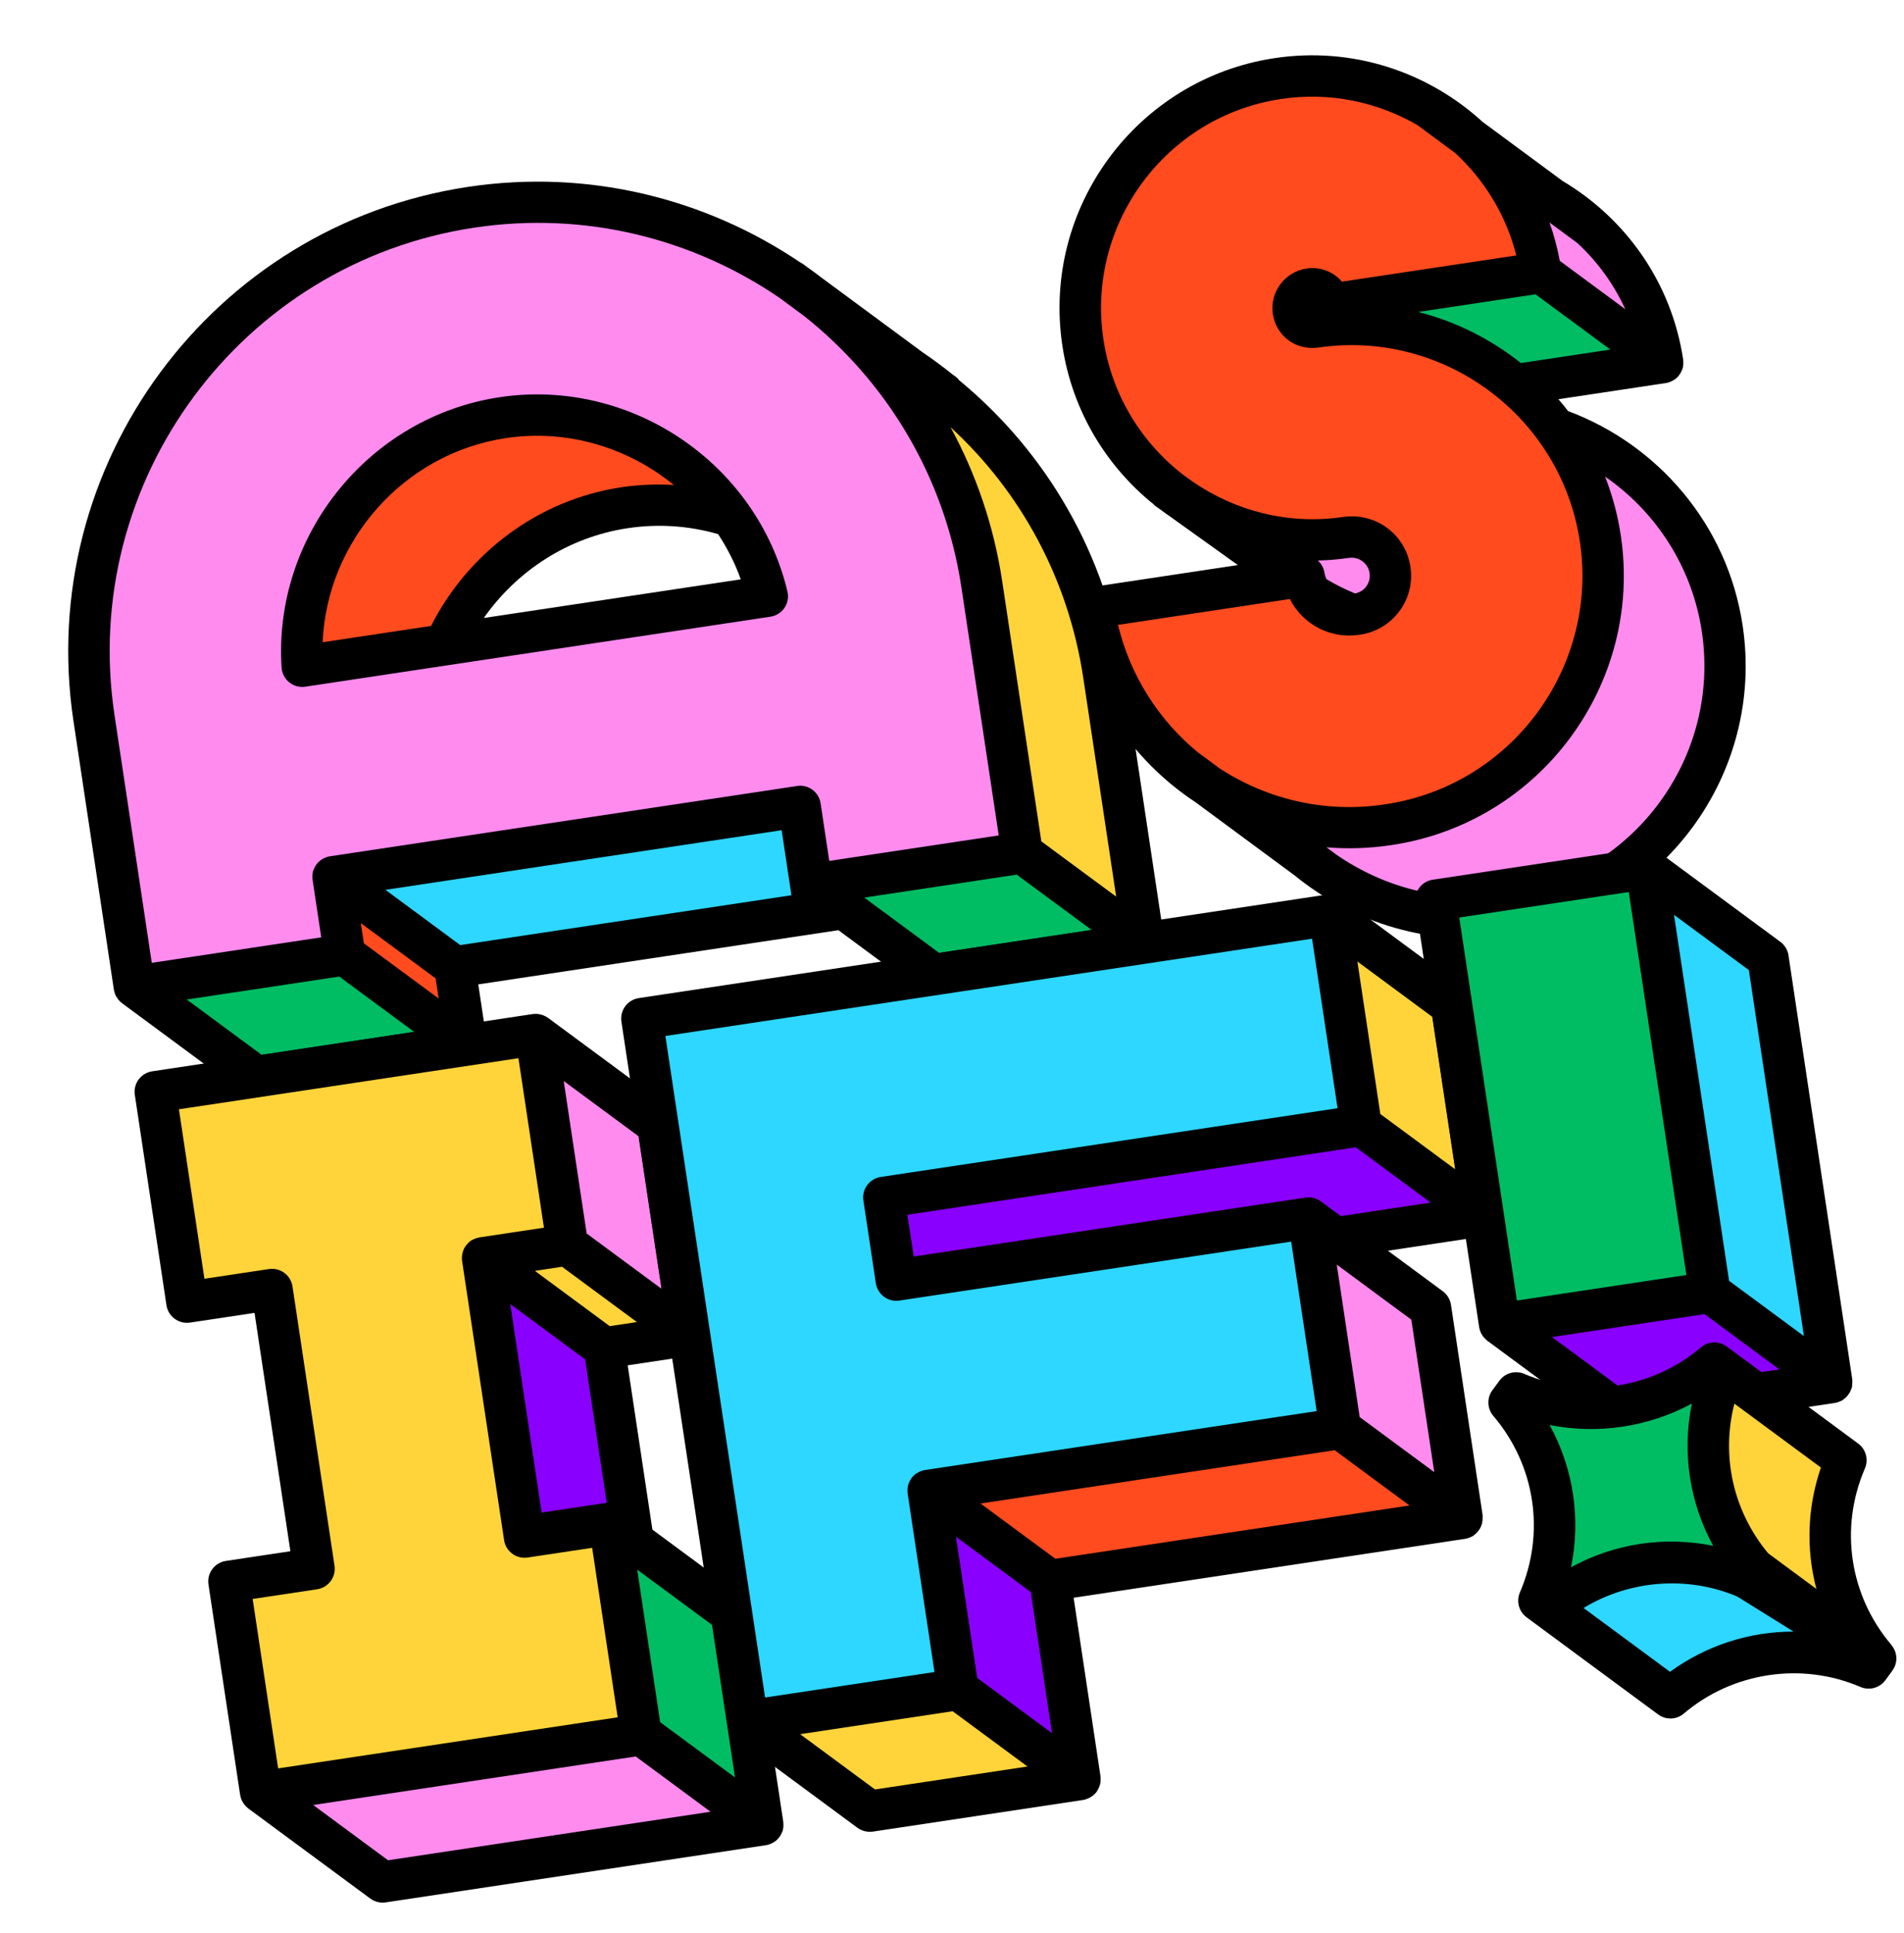 <svg width="728" height="739" viewBox="0 0 728 739" fill="none"
    xmlns="http://www.w3.org/2000/svg">
    <path d="M519.197 124.059C541.732 124.611 562.831 133.086 579.292 147.159L635.791 138.659L589.159 104.223L508.723 116.325L519.197 124.059Z" fill="#00BD64"/>
    <path d="M635.788 138.637C630.598 104.136 605.998 77.278 574.701 67.486C582.029 78.144 587.108 90.588 589.159 104.223L635.792 138.659L635.788 138.637Z" fill="#FF8BEF"/>
    <path d="M516.772 234.969C517.323 234.931 517.887 234.98 518.454 234.894L519.02 234.809C527.1 233.593 532.689 226.026 531.473 217.945C530.257 209.865 522.69 204.276 514.609 205.492C500.986 207.475 487.636 206.231 475.293 202.364C480.19 209.445 511.383 232.906 516.772 234.969Z" fill="#FF8BEF"/>
    <path d="M594.582 163.658C603.394 175.741 609.534 190.052 611.91 205.844C619.8 258.292 583.548 307.358 531.121 315.245L530.555 315.33C514.024 317.818 497.828 316.022 483.077 310.802C504.164 339.191 539.833 355.386 577.187 349.766L577.754 349.681C630.18 341.794 666.429 292.706 658.542 240.279C653.03 203.644 627.398 174.958 594.604 163.655L594.582 163.658Z" fill="#FF8BEF"/>
    <path d="M611.91 205.843C604.039 153.526 555.163 117.356 502.86 125.025C498.852 125.628 495.093 122.852 494.49 118.844C493.888 114.837 496.663 111.078 500.78 110.459C504.591 109.885 508.15 112.513 508.723 116.325L589.159 104.223C581.914 56.066 536.836 22.777 488.569 30.039C440.303 37.3 406.779 82.593 414.054 130.946C421.329 179.299 466.379 212.547 514.588 205.495C522.668 204.279 530.239 209.889 531.455 217.97C532.67 226.051 527.082 233.618 519.002 234.834L518.435 234.919C508.917 236.351 499.997 229.764 498.565 220.245L418.128 232.347C426.235 286.232 476.651 323.462 530.537 315.355L531.103 315.27C583.529 307.383 619.779 258.295 611.891 205.869L611.91 205.843Z" fill="#FF4B1E"/>
    <path d="M599.47 157.064C598.306 155.547 597.106 154.079 595.864 152.64L636.965 146.456C637.684 146.348 638.339 146.116 638.966 145.843C639.112 145.777 639.258 145.71 639.401 145.622C640 145.309 640.57 144.956 641.059 144.504C641.059 144.504 641.081 144.501 641.099 144.476C641.61 144.02 642.017 143.469 642.399 142.899C642.488 142.752 642.581 142.627 642.648 142.483C642.98 141.876 643.262 141.232 643.45 140.558L643.443 140.515C643.591 139.869 643.645 139.192 643.631 138.504C643.626 138.327 643.622 138.149 643.596 137.975C643.573 137.822 643.59 137.642 643.567 137.489C639.108 107.845 621.451 83.461 597.478 69.204L566.832 46.574C546.089 27.577 517.276 17.724 487.349 22.226C434.683 30.15 398.268 79.463 406.191 132.129C409.924 156.937 422.893 178.151 441.069 192.812C441.33 193.062 441.593 193.334 441.894 193.556L444.44 195.379C445.518 196.174 446.57 196.951 447.685 197.697L473.299 216.05L416.908 224.534C412.596 225.183 409.616 229.217 410.265 233.53C414.945 264.633 432.681 290.586 457.067 306.696L495.029 334.73C517.547 353.081 547.373 362.27 578.302 357.617L578.868 357.532C635.629 348.992 674.835 295.873 666.299 239.134C660.476 200.43 633.787 169.899 599.411 157.118L599.47 157.064ZM581.532 138.804C570.048 129.684 556.694 122.939 542.266 119.274L587.112 112.527L615.728 133.659L581.532 138.804ZM603.018 92.85C610.696 99.914 616.98 108.524 621.448 118.231L596.39 99.727C595.452 94.679 594.136 89.776 592.447 85.063L602.996 92.853L603.018 92.85ZM465.827 293.417L457.859 287.533C443.153 275.357 432.203 258.539 427.469 238.916L493.182 229.029C497.978 238.554 508.522 244.384 519.63 242.713L520.196 242.628C532.59 240.764 541.157 229.162 539.292 216.769C537.428 204.375 526.252 196.123 514.112 197.593C513.894 197.625 513.673 197.636 513.455 197.669C492.423 200.744 472.092 195.295 455.828 184.021L452.731 181.792C436.672 169.507 425.129 151.264 421.895 129.766C415.269 85.725 445.705 44.484 489.746 37.858C508.543 35.03 526.782 39.013 542.062 47.895C542.062 47.895 542.066 47.917 542.091 47.936L556.423 58.52C567.524 68.788 575.866 82.19 579.775 97.661L513.104 107.691C509.868 103.946 504.856 101.872 499.607 102.661C491.221 103.923 485.423 111.722 486.674 120.043C487.926 128.363 495.218 133.748 503.23 132.965C503.473 132.951 503.738 132.934 503.999 132.894C551.965 125.856 596.863 159.127 604.075 207.067C611.288 255.006 578.065 300.231 529.93 307.473L529.364 307.558C506.276 311.031 483.915 305.419 465.812 293.464L465.827 293.417ZM503.841 214.306C507.594 214.232 511.38 213.93 515.173 213.381C515.369 213.352 515.59 213.341 515.786 213.311C519.554 212.744 523.087 215.353 523.651 219.1C524.214 222.846 521.735 226.204 518.12 226.903C514.324 225.358 510.663 223.526 507.161 221.424C506.826 220.673 506.552 219.89 506.424 219.041C506.136 217.124 505.198 215.483 503.863 214.303L503.841 214.306ZM576.556 341.865L575.989 341.95C552.118 345.542 529.03 339.393 510.637 326.546C510.587 326.509 510.559 326.469 510.509 326.432L507.176 323.971C515.202 324.612 523.411 324.401 531.71 323.153L532.276 323.068C589.015 314.531 628.243 261.409 619.707 204.67C618.524 196.807 616.481 189.297 613.7 182.209C632.975 195.591 646.949 216.52 650.701 241.459C657.939 289.573 624.669 334.626 576.556 341.865Z" fill="black"/>
    <path d="M127.277 335.242L131.767 365.081L178.396 399.495L173.906 369.656L127.277 335.242Z" fill="#FF4B1E"/>
    <path d="M238.821 194.128C253 191.995 266.878 193.337 279.681 197.447C260.654 170.173 227.234 154.42 192.189 159.692C145.535 166.711 112.592 208.464 115.565 254.724L169.951 246.542C182.114 219.454 207.301 198.848 238.796 194.11L238.821 194.128Z" fill="#FF4B1E"/>
    <path d="M329.342 130.171C353.178 154.917 369.873 186.974 375.365 223.479L390.806 326.11L437.438 360.546L421.997 257.915C413.399 200.762 377.385 154.438 329.345 130.193L329.342 130.171Z" fill="#FFD43A"/>
    <path d="M127.278 335.242L305.88 308.372L310.369 338.211L390.806 326.11L375.365 223.479C361.284 129.887 273.683 65.197 180.091 79.278C86.499 93.359 21.809 180.96 35.89 274.552L51.331 377.183L131.767 365.082L127.278 335.242ZM192.192 159.714C238.847 152.695 282.616 182.906 293.386 227.994L115.568 254.746C112.595 208.486 145.538 166.733 192.192 159.714Z" fill="#FF8BEF"/>
    <path d="M51.33 377.183L97.959 411.597L178.396 399.496L131.767 365.082L51.33 377.183Z" fill="#00BD64"/>
    <path d="M310.369 338.211L356.998 372.625L437.434 360.524L390.806 326.11L310.369 338.211Z" fill="#00BD64"/>
    <path d="M311.583 348.943L305.488 308.43L127.277 335.242L173.906 369.656L311.583 348.943Z" fill="#2DD7FF"/>
    <path d="M191.012 151.873C141.026 159.394 104.422 204.793 107.669 255.245C107.822 257.449 108.866 259.497 110.589 260.886C112.313 262.275 114.541 262.875 116.741 262.544L294.559 235.792C296.759 235.461 298.713 234.232 299.951 232.397C301.19 230.562 301.606 228.295 301.082 226.146C289.341 176.972 240.999 144.353 191.012 151.873ZM164.789 239.323L123.362 245.556C125.018 206.817 154.334 173.384 193.365 167.512C216.997 163.957 240.13 171.145 257.649 185.438C251.021 185.054 244.328 185.281 237.641 186.287C205.406 191.137 178.795 211.757 164.811 239.32L164.789 239.323ZM283.233 221.503L184.98 236.285C197.562 218.355 217.084 205.395 239.997 201.948C251.65 200.195 263.263 200.987 274.572 204.208C278.073 209.561 281.035 215.33 283.233 221.503Z" fill="black"/>
    <path d="M366.499 145.006C366.207 144.693 365.897 144.406 365.546 144.147L364.218 143.166C360.548 140.243 356.783 137.424 352.867 134.784L314.152 106.195C312.392 104.857 310.635 103.539 308.84 102.273L307.161 101.033C306.76 100.737 306.348 100.509 305.938 100.304C269.941 76.006 225.177 64.498 178.936 71.455C81.032 86.185 13.363 177.821 28.092 275.725L43.533 378.356C43.608 378.857 43.746 379.326 43.905 379.793C43.908 379.814 43.915 379.858 43.918 379.88C44.15 380.535 44.507 381.128 44.882 381.695C44.97 381.837 45.077 381.955 45.162 382.076C45.602 382.633 46.079 383.141 46.655 383.566L93.263 417.983C93.689 418.298 94.13 418.566 94.586 418.787C94.705 418.836 94.82 418.863 94.939 418.912C95.295 419.059 95.652 419.205 96.045 419.302C96.207 419.345 96.363 419.343 96.525 419.386C96.868 419.446 97.215 419.527 97.573 419.54C98.09 419.574 98.62 419.539 99.142 419.46L179.579 407.358C180.297 407.25 180.953 407.018 181.58 406.745C181.726 406.679 181.872 406.612 182.015 406.524C182.614 406.211 183.184 405.858 183.673 405.406C183.673 405.406 183.695 405.403 183.713 405.378C184.224 404.922 184.631 404.371 185.013 403.801C185.102 403.654 185.195 403.529 185.262 403.385C185.594 402.778 185.876 402.134 186.064 401.46L186.057 401.417C186.205 400.771 186.259 400.094 186.245 399.406C186.241 399.229 186.236 399.051 186.21 398.877C186.187 398.724 186.204 398.543 186.181 398.391L182.868 376.371L320.567 355.654L352.264 379.062C352.69 379.376 353.132 379.644 353.588 379.865C353.707 379.914 353.822 379.941 353.941 379.99C354.297 380.137 354.653 380.284 355.047 380.381C355.209 380.423 355.365 380.422 355.527 380.464C355.87 380.524 356.216 380.606 356.575 380.618C357.092 380.652 357.621 380.617 358.144 380.538L438.581 368.437C439.299 368.329 439.955 368.096 440.582 367.824C440.728 367.757 440.874 367.691 441.016 367.603C441.615 367.29 442.186 366.937 442.675 366.484C442.675 366.484 442.696 366.481 442.715 366.456C443.226 366.001 443.633 365.449 444.015 364.879C444.104 364.732 444.196 364.607 444.264 364.463C444.596 363.857 444.878 363.213 445.066 362.539L445.059 362.495C445.207 361.849 445.261 361.173 445.247 360.484C445.242 360.307 445.238 360.129 445.212 359.955C445.189 359.803 445.206 359.622 445.183 359.469L429.743 256.838C423.025 212.188 400.252 172.893 366.428 145.128L366.499 145.006ZM100.028 403.289L71.412 382.158L129.72 373.386L158.335 394.517L100.028 403.289ZM167.735 381.788L139.12 360.657L137.96 352.946L166.575 374.078L167.735 381.788ZM302.609 342.297L175.975 361.348L147.36 340.217L298.867 317.423L302.609 342.297ZM304.722 300.527L126.12 327.398C125.401 327.506 124.745 327.738 124.118 328.011C123.972 328.077 123.826 328.144 123.684 328.232C123.085 328.545 122.514 328.898 122.025 329.35C122.025 329.35 122.004 329.353 121.985 329.378C121.475 329.834 121.067 330.385 120.685 330.955C120.596 331.102 120.504 331.227 120.436 331.371C120.104 331.978 119.823 332.622 119.634 333.296L119.641 333.339C119.493 333.985 119.439 334.662 119.453 335.35C119.458 335.527 119.462 335.705 119.488 335.879C119.511 336.032 119.494 336.212 119.517 336.365L122.83 358.385L58.032 368.134L43.768 273.322C30.336 184.043 92.047 100.476 181.326 87.044C223.886 80.641 265.099 91.346 298.096 113.912L307.568 120.907C338.862 145.778 361.201 182.042 367.604 224.602L381.869 319.414L317.071 329.162L313.758 307.142C313.109 302.829 309.075 299.85 304.762 300.499L304.722 300.527ZM359.067 364.318L330.451 343.186L388.758 334.414L417.374 355.546L359.067 364.318ZM426.774 342.816L398.158 321.685L383.203 222.277C380.005 201.019 373.169 181.199 363.442 163.329C390.428 188.136 408.529 221.541 414.175 259.069L426.774 342.816Z" fill="black"/>
    <path d="M216.949 476.019L184.452 480.908L231.059 515.325L263.578 510.433L216.949 476.019Z" fill="#FFD43A"/>
    <path d="M99.665 685.129L146.297 719.565L291.749 697.682L245.117 663.247L99.665 685.129Z" fill="#FF8BEF"/>
    <path d="M204.847 395.582L251.476 429.996L263.578 510.432L216.949 476.019L204.847 395.582Z" fill="#FF8BEF"/>
    <path d="M232.956 582.418L279.585 616.832L291.69 697.29L245.058 662.854L232.956 582.418Z" fill="#00BD64"/>
    <path d="M184.452 480.908L231.059 515.325L240.972 581.212L200.46 587.307L184.452 480.908Z" fill="#8A00FF"/>
    <path d="M71.497 497.902L103.994 493.013L120.06 599.803L87.563 604.693L99.665 685.129L245.117 663.246L233.015 582.81L200.518 587.699L184.452 480.908L216.949 476.019L204.847 395.582L59.395 417.465L71.497 497.902Z" fill="#FFD43A"/>
    <path d="M264.757 518.274C265.258 518.199 265.775 518.077 266.259 517.892C266.62 517.771 266.948 517.588 267.277 517.405C267.401 517.342 267.529 517.3 267.65 517.215C268.264 516.855 268.774 516.4 269.253 515.882C269.368 515.754 269.485 515.647 269.578 515.522C270.01 514.989 270.417 514.438 270.702 513.816C270.702 513.816 270.699 513.794 270.717 513.769C271.006 513.169 271.175 512.52 271.298 511.855C271.319 511.696 271.361 511.534 271.382 511.375C271.458 510.695 271.483 509.979 271.375 509.26L259.274 428.823C259.274 428.823 259.261 428.736 259.254 428.693C259.182 428.214 259.066 427.741 258.889 427.3C258.771 426.961 258.588 426.632 258.427 426.3C258.363 426.176 258.319 426.027 258.23 425.884C258.022 425.537 257.777 425.24 257.507 424.924C257.425 424.825 257.368 424.744 257.308 424.642C256.96 424.249 256.574 423.906 256.148 423.592L209.541 389.174C208.964 388.749 208.339 388.442 207.677 388.185C207.533 388.118 207.393 388.072 207.23 388.03C206.575 387.816 205.907 387.672 205.212 387.643C205.169 387.649 205.125 387.656 205.103 387.659C204.633 387.641 204.144 387.648 203.643 387.723L58.191 409.606C53.878 410.255 50.899 414.289 51.548 418.601L63.649 499.038C64.298 503.351 68.332 506.33 72.645 505.681L97.323 501.968L111.033 593.099L86.355 596.811C82.043 597.46 79.064 601.495 79.712 605.807L91.814 686.244C91.889 686.745 92.027 687.214 92.186 687.68C92.189 687.702 92.196 687.746 92.199 687.767C92.431 688.423 92.788 689.015 93.162 689.582C93.251 689.725 93.358 689.843 93.443 689.963C93.883 690.521 94.36 691.028 94.936 691.454L141.544 725.871C141.97 726.186 142.411 726.453 142.867 726.674C142.986 726.723 143.123 726.747 143.245 726.818C143.602 726.965 143.958 727.112 144.329 727.212C144.491 727.254 144.669 727.249 144.831 727.292C145.174 727.352 145.521 727.433 145.857 727.449C146.374 727.483 146.904 727.448 147.427 727.369L292.879 705.486C293.597 705.378 294.253 705.146 294.88 704.873C295.026 704.807 295.172 704.74 295.315 704.652C295.913 704.339 296.484 703.986 296.973 703.534C296.973 703.534 296.995 703.531 297.013 703.505C297.524 703.05 297.931 702.499 298.313 701.929C298.402 701.782 298.495 701.657 298.562 701.513C298.894 700.906 299.198 700.259 299.364 699.588L299.357 699.544C299.505 698.899 299.559 698.222 299.545 697.534C299.54 697.356 299.536 697.179 299.51 697.005C299.487 696.852 299.504 696.671 299.481 696.519L287.38 616.083L287.321 615.69C287.009 613.621 285.88 611.742 284.201 610.502L249.446 584.837L239.996 522.022L264.674 518.309L264.757 518.274ZM231.976 574.569L207.102 578.311L195.112 498.615L223.728 519.747L231.973 574.548L231.976 574.569ZM233.131 507.039L204.516 485.908L214.905 484.345L243.521 505.476L233.131 507.039ZM252.921 492.747L224.305 471.616L215.533 413.309L244.149 434.44L252.921 492.747ZM96.584 611.354L121.262 607.642C125.574 606.993 128.553 602.958 127.905 598.646L111.838 491.855C111.189 487.542 107.155 484.563 102.842 485.212L78.165 488.925L68.416 424.127L198.23 404.597L207.978 469.395L183.301 473.107C183.148 473.13 183.002 473.197 182.85 473.22C182.654 473.249 182.483 473.297 182.293 473.37C181.631 473.559 181.022 473.806 180.449 474.138L180.405 474.144C179.791 474.504 179.28 474.959 178.801 475.477C178.687 475.605 178.57 475.712 178.477 475.838C178.042 476.348 177.638 476.922 177.353 477.544C177.353 477.544 177.356 477.565 177.337 477.59C177.049 478.191 176.88 478.84 176.757 479.504C176.736 479.663 176.694 479.825 176.673 479.985C176.597 480.664 176.571 481.381 176.676 482.078L192.743 588.869C193.391 593.181 197.426 596.161 201.738 595.512L226.416 591.799L236.165 656.597L106.351 676.127L96.603 611.329L96.584 611.354ZM243.073 671.572L271.689 692.704L148.366 711.258L119.75 690.126L243.073 671.572ZM281.03 679.583L252.414 658.451L243.642 600.144L272.258 621.275L281.03 679.583Z" fill="black"/>
    <path d="M412.923 680.388L366.29 645.952L354.822 569.875L401.451 604.289L412.923 680.388Z" fill="#8A00FF"/>
    <path d="M520.42 430.363L337.941 457.816L342.696 489.42L500.41 465.692L501.751 474.601L567.049 464.777L520.42 430.363Z" fill="#8A00FF"/>
    <path d="M285.857 658.075L332.49 692.511L412.923 680.387L366.29 645.952L285.857 658.075Z" fill="#FFD43A"/>
    <path d="M354.822 569.875L401.451 604.289L558.992 580.587L512.385 546.17L354.822 569.875Z" fill="#FF4B1E"/>
    <path d="M285.857 658.075L366.291 645.952L354.823 569.875L512.537 546.147L500.433 465.689L342.696 489.42L337.941 457.816L520.421 430.362L508.319 349.926L245.382 389.484L285.857 658.075Z" fill="#2DD7FF"/>
    <path d="M500.345 465.702L546.956 500.141L559.057 580.577L512.45 546.16L500.345 465.702Z" fill="#FF8BEF"/>
    <path d="M520.421 430.362L567.05 464.776L554.948 384.34L508.319 349.926L520.421 430.362Z" fill="#FFD43A"/>
    <path d="M574.813 466.192C574.834 466.033 574.876 465.871 574.897 465.712C574.973 465.032 574.999 464.316 574.89 463.597L562.789 383.16C562.789 383.16 562.776 383.073 562.769 383.03C562.697 382.55 562.582 382.078 562.404 381.637C562.286 381.298 562.103 380.969 561.942 380.637C561.879 380.513 561.834 380.364 561.746 380.221C561.537 379.874 561.292 379.577 561.022 379.261C560.94 379.162 560.883 379.081 560.824 378.979C560.475 378.586 560.089 378.243 559.663 377.929L513.056 343.511C512.505 343.104 511.854 342.779 511.214 342.519C511.07 342.451 510.908 342.409 510.767 342.363C510.112 342.15 509.466 342.002 508.771 341.973C508.727 341.98 508.684 341.986 508.662 341.989C508.191 341.971 507.702 341.978 507.201 342.053L244.242 381.615C242.173 381.926 240.294 383.055 239.054 384.734C237.814 386.413 237.288 388.541 237.599 390.61L278.097 659.198C278.172 659.699 278.309 660.168 278.469 660.634C278.472 660.656 278.475 660.678 278.482 660.721C278.714 661.377 279.07 661.969 279.445 662.537C279.53 662.657 279.637 662.775 279.725 662.918C280.166 663.475 280.643 663.982 281.219 664.408L327.826 698.825C328.252 699.14 328.694 699.408 329.172 699.625C329.291 699.674 329.406 699.701 329.525 699.75C329.881 699.897 330.237 700.044 330.63 700.141C330.793 700.183 330.97 700.179 331.132 700.221C331.476 700.281 331.822 700.363 332.158 700.379C332.676 700.412 333.205 700.377 333.728 700.298L414.164 688.197C414.861 688.092 415.514 687.838 416.163 687.562C416.33 687.492 416.476 687.426 416.619 687.338C417.671 686.779 418.628 686.033 419.346 685.034C419.438 684.909 419.503 684.743 419.592 684.596C419.681 684.449 419.77 684.302 419.838 684.158C420.523 682.941 420.871 681.553 420.839 680.154C420.835 679.977 420.834 679.821 420.807 679.647C420.781 679.472 420.802 679.313 420.775 679.139L410.506 610.878L556.219 588.956L560.205 588.356C560.205 588.356 560.205 588.356 560.227 588.353C560.227 588.353 560.249 588.35 560.27 588.347C560.967 588.242 561.645 588.006 562.312 587.705C562.396 587.67 562.48 587.635 562.56 587.579C562.768 587.481 562.98 587.404 563.163 587.288C563.47 587.108 563.677 586.854 563.955 586.634C564.135 586.496 564.336 586.354 564.488 586.175C564.914 585.755 565.269 585.3 565.599 584.827C565.691 584.702 565.784 584.577 565.855 584.455C566.19 583.87 566.431 583.254 566.623 582.602C566.635 582.533 566.672 582.483 566.687 582.436C566.684 582.415 566.677 582.371 566.674 582.349C566.84 581.678 566.891 580.98 566.87 580.248C566.86 580.183 566.869 580.093 566.881 580.024C566.848 579.806 566.924 579.572 566.888 579.332L554.787 498.896C554.476 496.827 553.346 494.947 551.668 493.708L530.669 478.201L568.241 472.549C568.742 472.473 569.258 472.351 569.743 472.167C570.103 472.046 570.432 471.863 570.761 471.68C570.885 471.616 571.012 471.575 571.133 471.49C571.747 471.13 572.258 470.675 572.737 470.157C572.851 470.029 572.969 469.922 573.061 469.797C573.493 469.264 573.901 468.713 574.186 468.091C574.186 468.091 574.182 468.069 574.201 468.044C574.489 467.444 574.659 466.794 574.782 466.13L574.813 466.192ZM556.389 447.069L527.773 425.937L519.001 367.63L547.617 388.762L556.389 447.069ZM501.676 358.922L511.425 423.72L336.765 449.997C334.696 450.308 332.816 451.437 331.576 453.116C330.337 454.795 329.811 456.923 330.122 458.992L334.88 490.618C335.529 494.93 339.563 497.91 343.875 497.261L493.684 474.723L503.432 539.521L353.646 562.056C352.949 562.16 352.293 562.393 351.644 562.669C351.477 562.738 351.331 562.805 351.188 562.893C350.589 563.206 349.997 563.562 349.511 564.036C349.14 564.382 348.794 564.745 348.48 565.171C348.387 565.297 348.323 565.462 348.23 565.588C348.141 565.735 348.052 565.882 347.966 566.05C347.634 566.657 347.349 567.279 347.183 567.95C347.016 568.621 346.965 569.32 346.98 570.008C346.984 570.185 346.989 570.363 347.015 570.537C347.041 570.711 347.02 570.87 347.043 571.023L357.313 639.284L324.925 644.156L292.537 649.029L254.418 396.099L501.716 358.893L501.676 358.922ZM548.397 562.87L519.881 541.812L511.109 483.505L539.625 504.563L548.397 562.87ZM394.12 608.71L402.237 662.661L373.643 641.527L365.526 587.576L394.12 608.71ZM332.947 658.987L364.246 654.278L392.862 675.409L334.555 684.181L305.939 663.05L332.969 658.983L332.947 658.987ZM403.52 595.981L374.904 574.85L510.315 554.477L538.931 575.609L403.52 595.981ZM505.625 459.785C503.932 458.302 501.652 457.509 499.256 457.869L349.361 480.421L346.959 464.456L518.373 438.667L546.989 459.798L512.663 464.963L505.621 459.763L505.625 459.785Z" fill="black"/>
    <path d="M629.426 332.04L676.036 366.479L700.419 528.55L653.809 494.111L629.426 332.04Z" fill="#2DD7FF"/>
    <path d="M573.351 506.216L619.983 540.652L700.419 528.55L653.809 494.111L573.351 506.216Z" fill="#8A00FF"/>
    <path d="M629.404 332.043L548.968 344.145L573.351 506.216L653.787 494.114L629.404 332.043Z" fill="#00BD64"/>
    <path d="M683.855 365.303C683.544 363.234 682.415 361.354 680.736 360.115L634.129 325.697C633.578 325.29 632.927 324.965 632.287 324.705C632.121 324.641 631.981 324.595 631.815 324.531C631.181 324.314 630.513 324.17 629.819 324.141C629.775 324.147 629.71 324.157 629.666 324.164C629.196 324.145 628.732 324.171 628.252 324.243L547.816 336.344C543.503 336.993 540.524 341.027 541.173 345.34L565.556 507.411C565.632 507.912 565.769 508.381 565.928 508.847C565.932 508.869 565.938 508.912 565.942 508.934C566.174 509.59 566.53 510.182 566.905 510.749C566.993 510.892 567.1 511.009 567.185 511.13C567.625 511.688 568.103 512.195 568.679 512.621L615.286 547.038C616.965 548.278 619.093 548.804 621.163 548.493L701.599 536.391C702.274 536.289 702.93 536.057 703.579 535.781C703.746 535.712 703.892 535.645 704.057 535.554C704.203 535.487 704.349 535.421 704.494 535.354C704.721 535.231 704.869 535.031 705.067 534.867C705.386 534.619 705.708 534.392 705.977 534.106C706.249 533.843 706.471 533.542 706.69 533.22C706.912 532.919 707.134 532.618 707.328 532.277C707.518 531.915 707.644 531.561 707.787 531.183C707.863 530.949 708.008 530.727 708.084 530.493C708.111 530.378 708.092 530.247 708.119 530.131C708.194 529.741 708.203 529.361 708.232 528.956C708.238 528.554 708.269 528.171 708.232 527.775C708.213 527.645 708.24 527.529 708.22 527.399L683.837 365.328L683.855 365.303ZM689.737 510.846L661.121 489.714L640.067 349.773L668.683 370.904L689.737 510.846ZM557.966 350.81L622.764 341.061L644.795 487.493L579.997 497.242L557.966 350.81ZM622.03 532.347L593.414 511.216L651.721 502.444L680.337 523.575L622.03 532.347Z" fill="black"/>
    <path d="M705.79 558.324L702.131 555.622L659.157 523.888C648.228 549.254 652.649 578.636 670.558 599.663L717.19 634.099C699.281 613.072 694.861 583.69 705.79 558.324Z" fill="#FFD43A"/>
    <path d="M667.857 603.322C644.084 593.066 616.752 596.31 596.098 611.512L592.775 614.15C592.536 614.342 592.295 614.512 592.059 614.725L635.033 646.46L638.692 649.161C659.716 631.231 689.123 626.829 714.489 637.758L667.857 603.322Z" fill="#2DD7FF"/>
    <path d="M655.503 521.208C634.479 539.138 605.071 543.54 579.706 532.611L577.004 536.27C594.913 557.297 599.333 586.679 588.404 612.045L592.063 614.747C613.087 596.816 642.494 592.414 667.86 603.343L670.561 599.685C652.653 578.658 648.232 549.276 659.161 523.91L655.503 521.208Z" fill="#00BD64"/>
    <path d="M724.173 637.726C724.259 637.557 724.367 637.385 724.431 637.219C724.581 636.885 724.688 636.557 724.769 636.211C724.815 636.07 724.861 635.93 724.903 635.767C725.005 635.262 725.085 634.76 725.097 634.246C725.091 634.202 725.084 634.159 725.078 634.115C725.074 633.648 725.046 633.162 724.955 632.708C724.948 632.665 724.945 632.643 724.939 632.599C724.922 632.49 724.859 632.366 724.843 632.257C724.768 631.912 724.669 631.548 724.53 631.213C724.457 631.024 724.365 630.859 724.295 630.691C724.162 630.4 724.011 630.133 723.837 629.869C723.721 629.686 723.582 629.507 723.466 629.324C723.381 629.203 723.293 629.06 723.208 628.94C707.137 610.064 703.244 584.188 713.053 561.441C714.504 558.06 713.444 554.121 710.487 551.937L663.855 517.502L660.196 514.8C657.239 512.617 653.163 512.762 650.358 515.144C631.783 530.991 605.276 534.979 582.838 525.302C579.457 523.851 575.518 524.911 573.334 527.868L570.633 531.527C568.449 534.483 568.595 538.56 570.977 541.364C587.047 560.24 590.94 586.116 581.132 608.863C579.681 612.244 580.741 616.183 583.698 618.367L587.356 621.068L633.988 655.504C636.945 657.687 641.025 657.564 643.826 655.16C662.423 639.31 688.93 635.322 711.346 645.002C712.749 645.592 714.224 645.771 715.662 645.555C717.687 645.25 719.573 644.165 720.85 642.436L723.552 638.777C723.552 638.777 723.641 638.63 723.675 638.558C723.856 638.286 724.016 638.017 724.173 637.726ZM694.502 607.51L676.085 593.909C662.626 577.736 658.021 556.601 663.153 536.674L696.229 561.099C690.994 576.342 690.518 592.428 694.502 607.51ZM646.889 536.648C643.068 555.22 645.955 574.409 655.05 591.038C645.765 589.138 636.331 588.909 627.14 590.292C617.948 591.675 609.021 594.666 600.707 599.214C604.506 580.645 601.619 561.456 592.503 544.83C610.965 548.512 630.349 545.596 646.911 536.645L646.889 536.648ZM638.53 639.207L605.479 614.8C623.034 604.163 645.097 602.313 664.271 610.432L685.777 623.835C669.021 623.794 652.525 629.038 638.53 639.207Z" fill="black"/>
</svg>
